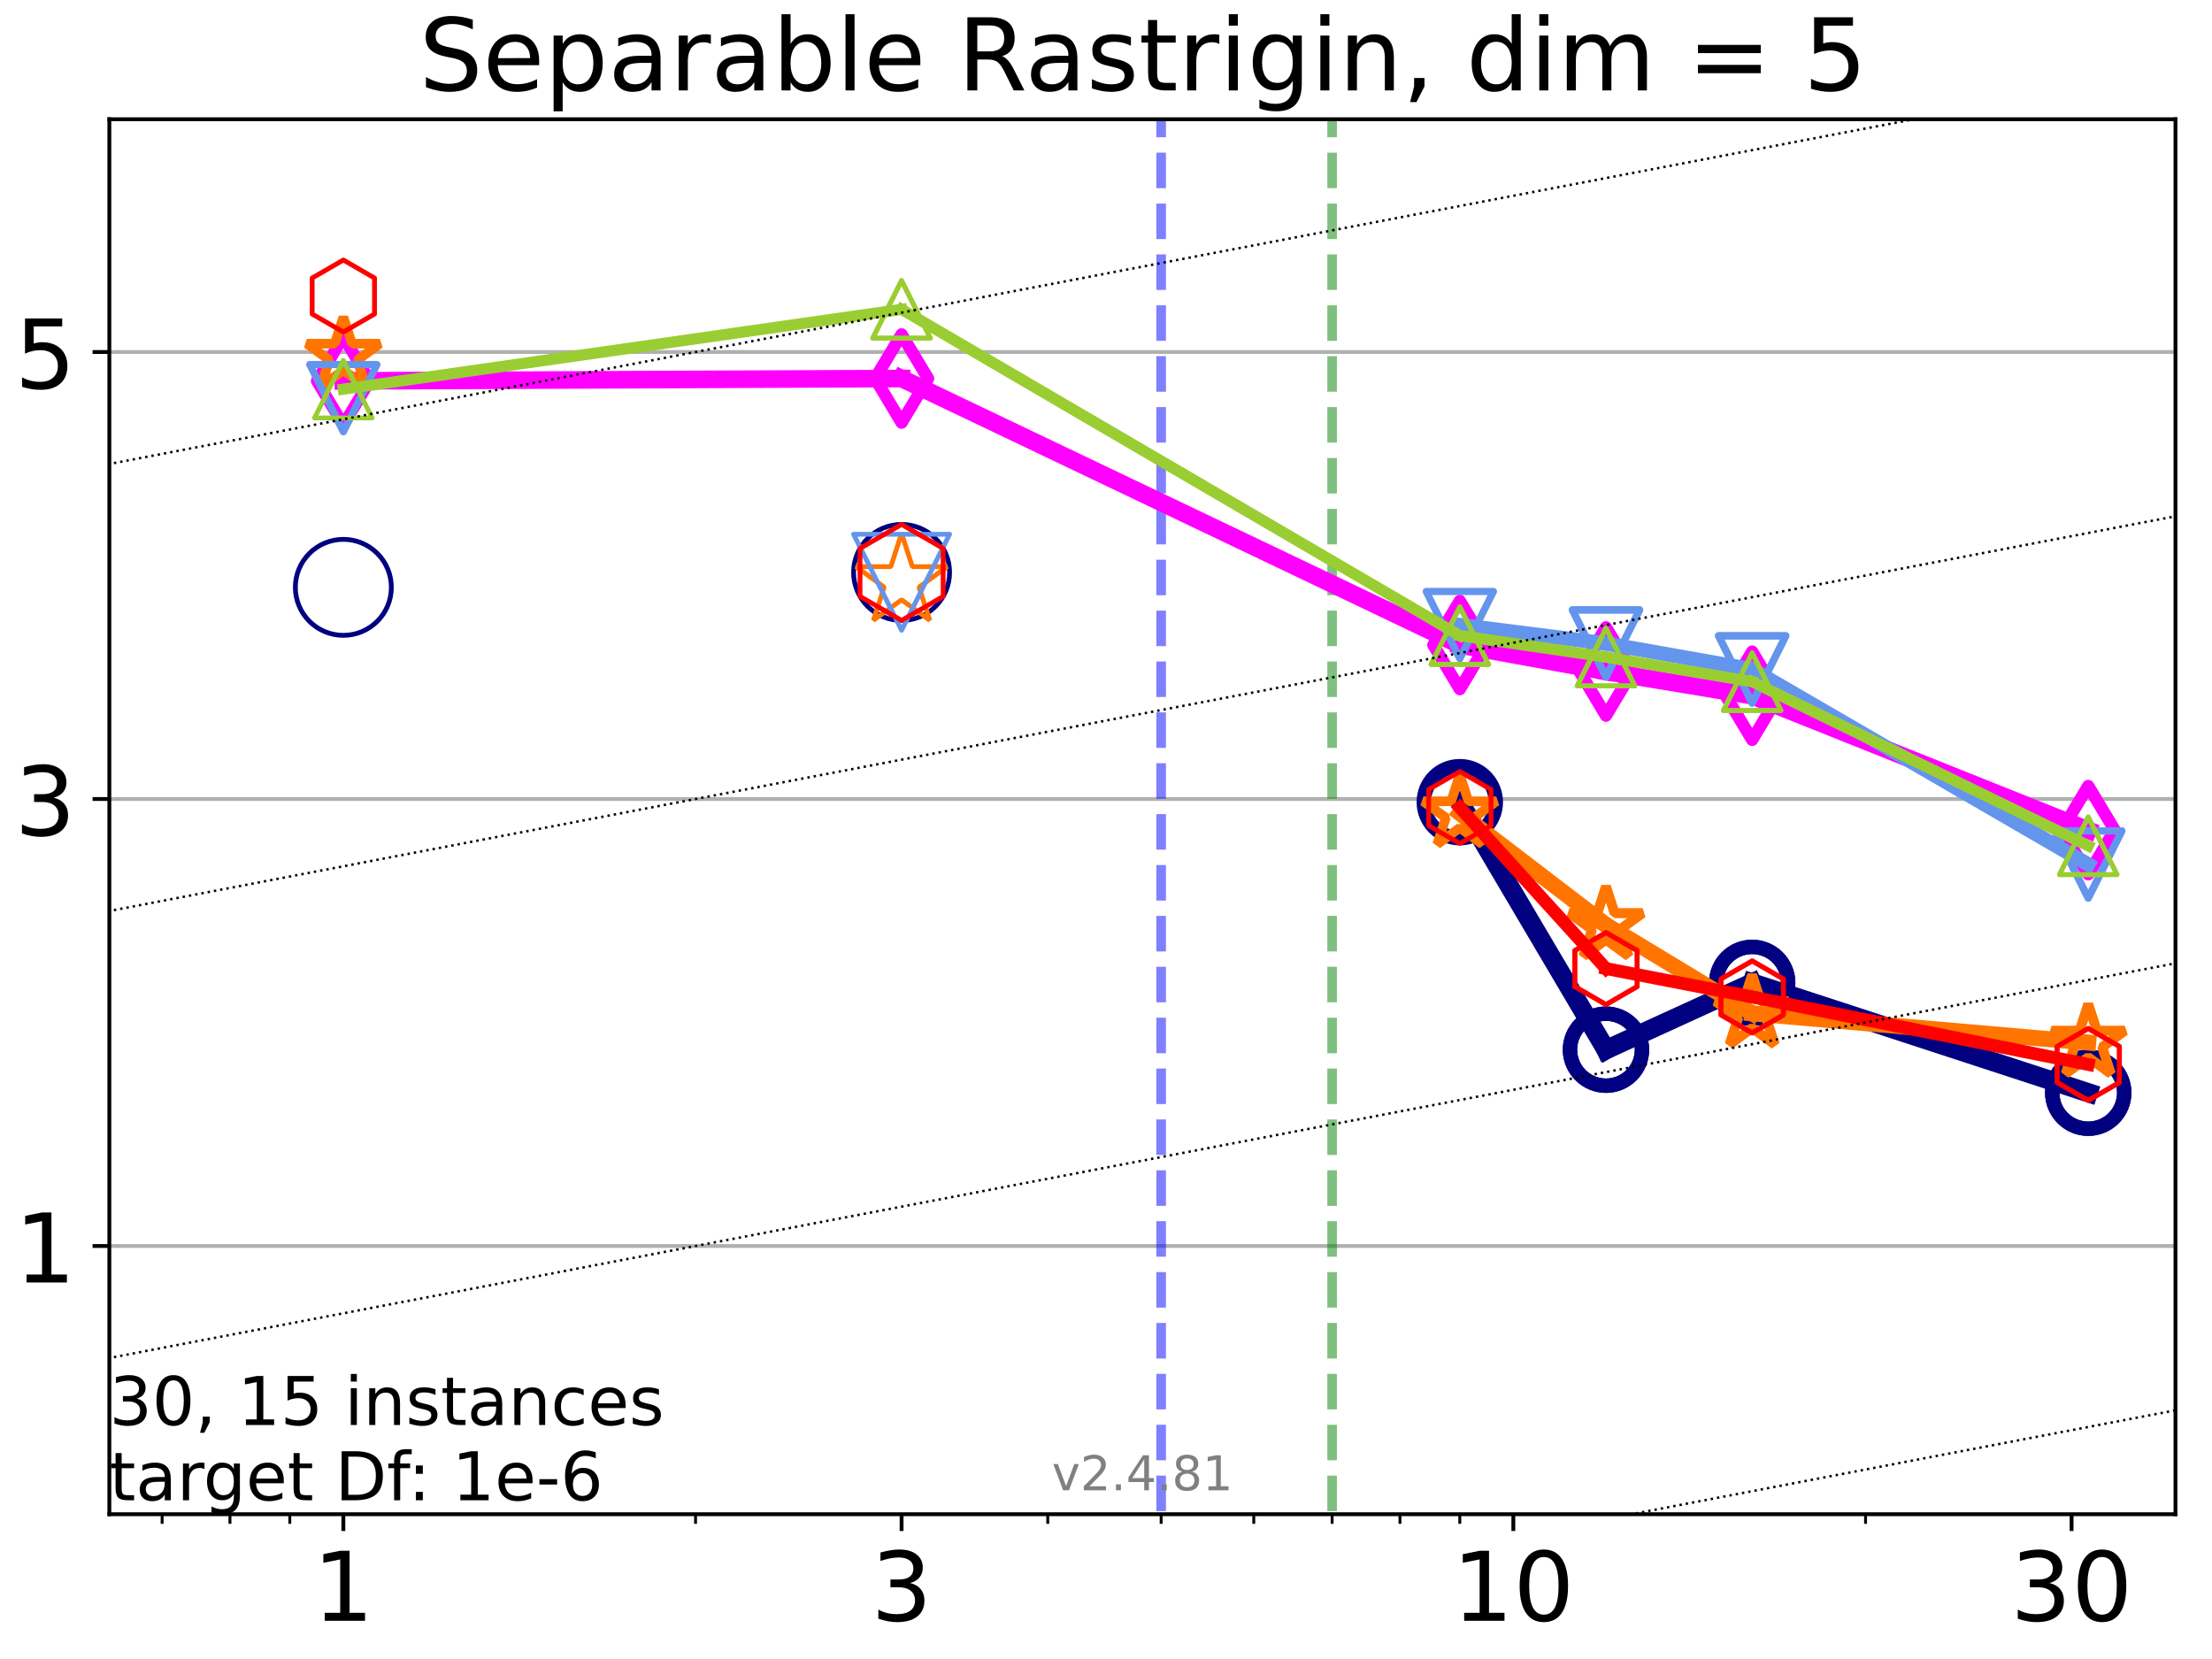 <?xml version="1.0" encoding="utf-8" standalone="no"?>
<!DOCTYPE svg PUBLIC "-//W3C//DTD SVG 1.1//EN"
  "http://www.w3.org/Graphics/SVG/1.1/DTD/svg11.dtd">
<!-- Created with matplotlib (https://matplotlib.org/) -->
<svg height="345.6pt" version="1.1" viewBox="0 0 460.8 345.6" width="460.8pt" xmlns="http://www.w3.org/2000/svg" xmlns:xlink="http://www.w3.org/1999/xlink">
 <defs>
  <style type="text/css">*{stroke-linecap:butt;stroke-linejoin:round;}</style>
 </defs>
 <g id="figure_1">
  <g id="patch_1">
   <path d="M 0 345.6 
L 460.8 345.6 
L 460.8 0 
L 0 0 
z
" style="fill:#ffffff;"/>
  </g>
  <g id="axes_1">
   <g id="patch_2">
    <path d="M 22.78 315.44 
L 453.192 315.44 
L 453.192 24.84 
L 22.78 24.84 
z
" style="fill:#ffffff;"/>
   </g>
   <g id="matplotlib.axis_1">
    <g id="xtick_1">
     <g id="line2d_1">
      <defs>
       <path d="M 0 0 
L 0 3.5 
" id="m6e6840d920" style="stroke:#000000;stroke-width:0.8;"/>
      </defs>
      <g>
       <use style="stroke:#000000;stroke-width:0.8;" x="71.526" xlink:href="#m6e6840d920" y="315.44"/>
      </g>
     </g>
     <g id="text_1">
      <!-- 1 -->
      <g transform="translate(65.164 337.637)scale(0.2 -0.2)">
       <defs>
        <path d="M 12.406 8.297 
L 28.516 8.297 
L 28.516 63.922 
L 10.984 60.406 
L 10.984 69.391 
L 28.422 72.906 
L 38.281 72.906 
L 38.281 8.297 
L 54.391 8.297 
L 54.391 0 
L 12.406 0 
z
" id="DejaVuSans-49"/>
       </defs>
       <use xlink:href="#DejaVuSans-49"/>
      </g>
     </g>
    </g>
    <g id="xtick_2">
     <g id="line2d_2">
      <g>
       <use style="stroke:#000000;stroke-width:0.8;" x="187.816" xlink:href="#m6e6840d920" y="315.44"/>
      </g>
     </g>
     <g id="text_2">
      <!-- 3 -->
      <g transform="translate(181.453 337.637)scale(0.2 -0.2)">
       <defs>
        <path d="M 40.578 39.312 
Q 47.656 37.797 51.625 33 
Q 55.609 28.219 55.609 21.188 
Q 55.609 10.406 48.188 4.484 
Q 40.766 -1.422 27.094 -1.422 
Q 22.516 -1.422 17.656 -0.516 
Q 12.797 0.391 7.625 2.203 
L 7.625 11.719 
Q 11.719 9.328 16.594 8.109 
Q 21.484 6.891 26.812 6.891 
Q 36.078 6.891 40.938 10.547 
Q 45.797 14.203 45.797 21.188 
Q 45.797 27.641 41.281 31.266 
Q 36.766 34.906 28.719 34.906 
L 20.219 34.906 
L 20.219 43.016 
L 29.109 43.016 
Q 36.375 43.016 40.234 45.922 
Q 44.094 48.828 44.094 54.297 
Q 44.094 59.906 40.109 62.906 
Q 36.141 65.922 28.719 65.922 
Q 24.656 65.922 20.016 65.031 
Q 15.375 64.156 9.812 62.312 
L 9.812 71.094 
Q 15.438 72.656 20.344 73.438 
Q 25.25 74.219 29.594 74.219 
Q 40.828 74.219 47.359 69.109 
Q 53.906 64.016 53.906 55.328 
Q 53.906 49.266 50.438 45.094 
Q 46.969 40.922 40.578 39.312 
z
" id="DejaVuSans-51"/>
       </defs>
       <use xlink:href="#DejaVuSans-51"/>
      </g>
     </g>
    </g>
    <g id="xtick_3">
     <g id="line2d_3">
      <g>
       <use style="stroke:#000000;stroke-width:0.8;" x="315.257" xlink:href="#m6e6840d920" y="315.44"/>
      </g>
     </g>
     <g id="text_3">
      <!-- 10 -->
      <g transform="translate(302.532 337.637)scale(0.2 -0.2)">
       <defs>
        <path d="M 31.781 66.406 
Q 24.172 66.406 20.328 58.906 
Q 16.5 51.422 16.5 36.375 
Q 16.5 21.391 20.328 13.891 
Q 24.172 6.391 31.781 6.391 
Q 39.453 6.391 43.281 13.891 
Q 47.125 21.391 47.125 36.375 
Q 47.125 51.422 43.281 58.906 
Q 39.453 66.406 31.781 66.406 
z
M 31.781 74.219 
Q 44.047 74.219 50.516 64.516 
Q 56.984 54.828 56.984 36.375 
Q 56.984 17.969 50.516 8.266 
Q 44.047 -1.422 31.781 -1.422 
Q 19.531 -1.422 13.062 8.266 
Q 6.594 17.969 6.594 36.375 
Q 6.594 54.828 13.062 64.516 
Q 19.531 74.219 31.781 74.219 
z
" id="DejaVuSans-48"/>
       </defs>
       <use xlink:href="#DejaVuSans-49"/>
       <use x="63.623" xlink:href="#DejaVuSans-48"/>
      </g>
     </g>
    </g>
    <g id="xtick_4">
     <g id="line2d_4">
      <g>
       <use style="stroke:#000000;stroke-width:0.8;" x="431.547" xlink:href="#m6e6840d920" y="315.44"/>
      </g>
     </g>
     <g id="text_4">
      <!-- 30 -->
      <g transform="translate(418.822 337.637)scale(0.2 -0.2)">
       <use xlink:href="#DejaVuSans-51"/>
       <use x="63.623" xlink:href="#DejaVuSans-48"/>
      </g>
     </g>
    </g>
    <g id="xtick_5">
     <g id="line2d_5">
      <defs>
       <path d="M 0 0 
L 0 2 
" id="m9373c0d913" style="stroke:#000000;stroke-width:0.6;"/>
      </defs>
      <g>
       <use style="stroke:#000000;stroke-width:0.6;" x="33.772" xlink:href="#m9373c0d913" y="315.44"/>
      </g>
     </g>
    </g>
    <g id="xtick_6">
     <g id="line2d_6">
      <g>
       <use style="stroke:#000000;stroke-width:0.6;" x="47.906" xlink:href="#m9373c0d913" y="315.44"/>
      </g>
     </g>
    </g>
    <g id="xtick_7">
     <g id="line2d_7">
      <g>
       <use style="stroke:#000000;stroke-width:0.6;" x="60.374" xlink:href="#m9373c0d913" y="315.44"/>
      </g>
     </g>
    </g>
    <g id="xtick_8">
     <g id="line2d_8">
      <g>
       <use style="stroke:#000000;stroke-width:0.6;" x="144.897" xlink:href="#m9373c0d913" y="315.44"/>
      </g>
     </g>
    </g>
    <g id="xtick_9">
     <g id="line2d_9">
      <g>
       <use style="stroke:#000000;stroke-width:0.6;" x="218.267" xlink:href="#m9373c0d913" y="315.44"/>
      </g>
     </g>
    </g>
    <g id="xtick_10">
     <g id="line2d_10">
      <g>
       <use style="stroke:#000000;stroke-width:0.6;" x="241.887" xlink:href="#m9373c0d913" y="315.44"/>
      </g>
     </g>
    </g>
    <g id="xtick_11">
     <g id="line2d_11">
      <g>
       <use style="stroke:#000000;stroke-width:0.6;" x="261.186" xlink:href="#m9373c0d913" y="315.44"/>
      </g>
     </g>
    </g>
    <g id="xtick_12">
     <g id="line2d_12">
      <g>
       <use style="stroke:#000000;stroke-width:0.6;" x="277.503" xlink:href="#m9373c0d913" y="315.44"/>
      </g>
     </g>
    </g>
    <g id="xtick_13">
     <g id="line2d_13">
      <g>
       <use style="stroke:#000000;stroke-width:0.6;" x="291.637" xlink:href="#m9373c0d913" y="315.44"/>
      </g>
     </g>
    </g>
    <g id="xtick_14">
     <g id="line2d_14">
      <g>
       <use style="stroke:#000000;stroke-width:0.6;" x="304.105" xlink:href="#m9373c0d913" y="315.44"/>
      </g>
     </g>
    </g>
    <g id="xtick_15">
     <g id="line2d_15">
      <g>
       <use style="stroke:#000000;stroke-width:0.6;" x="388.628" xlink:href="#m9373c0d913" y="315.44"/>
      </g>
     </g>
    </g>
   </g>
   <g id="matplotlib.axis_2">
    <g id="ytick_1">
     <g id="line2d_16">
      <path clip-path="url(#p0677ad7ead)" d="M 22.78 259.568 
L 453.192 259.568 
" style="fill:none;stroke:#b0b0b0;stroke-linecap:square;stroke-width:0.8;"/>
     </g>
     <g id="line2d_17">
      <defs>
       <path d="M 0 0 
L -3.5 0 
" id="m2080ad7af8" style="stroke:#000000;stroke-width:0.8;"/>
      </defs>
      <g>
       <use style="stroke:#000000;stroke-width:0.8;" x="22.78" xlink:href="#m2080ad7af8" y="259.568"/>
      </g>
     </g>
     <g id="text_5">
      <!-- 1 -->
      <g transform="translate(3.055 267.166)scale(0.2 -0.2)">
       <use xlink:href="#DejaVuSans-49"/>
      </g>
     </g>
    </g>
    <g id="ytick_2">
     <g id="line2d_18">
      <path clip-path="url(#p0677ad7ead)" d="M 22.78 166.448 
L 453.192 166.448 
" style="fill:none;stroke:#b0b0b0;stroke-linecap:square;stroke-width:0.8;"/>
     </g>
     <g id="line2d_19">
      <g>
       <use style="stroke:#000000;stroke-width:0.8;" x="22.78" xlink:href="#m2080ad7af8" y="166.448"/>
      </g>
     </g>
     <g id="text_6">
      <!-- 3 -->
      <g transform="translate(3.055 174.046)scale(0.2 -0.2)">
       <use xlink:href="#DejaVuSans-51"/>
      </g>
     </g>
    </g>
    <g id="ytick_3">
     <g id="line2d_20">
      <path clip-path="url(#p0677ad7ead)" d="M 22.78 73.327 
L 453.192 73.327 
" style="fill:none;stroke:#b0b0b0;stroke-linecap:square;stroke-width:0.8;"/>
     </g>
     <g id="line2d_21">
      <g>
       <use style="stroke:#000000;stroke-width:0.8;" x="22.78" xlink:href="#m2080ad7af8" y="73.327"/>
      </g>
     </g>
     <g id="text_7">
      <!-- 5 -->
      <g transform="translate(3.055 80.926)scale(0.2 -0.2)">
       <defs>
        <path d="M 10.797 72.906 
L 49.516 72.906 
L 49.516 64.594 
L 19.828 64.594 
L 19.828 46.734 
Q 21.969 47.469 24.109 47.828 
Q 26.266 48.188 28.422 48.188 
Q 40.625 48.188 47.75 41.5 
Q 54.891 34.812 54.891 23.391 
Q 54.891 11.625 47.562 5.094 
Q 40.234 -1.422 26.906 -1.422 
Q 22.312 -1.422 17.547 -0.641 
Q 12.797 0.141 7.719 1.703 
L 7.719 11.625 
Q 12.109 9.234 16.797 8.062 
Q 21.484 6.891 26.703 6.891 
Q 35.156 6.891 40.078 11.328 
Q 45.016 15.766 45.016 23.391 
Q 45.016 31 40.078 35.438 
Q 35.156 39.891 26.703 39.891 
Q 22.75 39.891 18.812 39.016 
Q 14.891 38.141 10.797 36.281 
z
" id="DejaVuSans-53"/>
       </defs>
       <use xlink:href="#DejaVuSans-53"/>
      </g>
     </g>
    </g>
   </g>
   <g id="LineCollection_1">
    <path clip-path="url(#p0677ad7ead)" d="M 241.887 346.6 
L 241.887 24.84 
" style="fill:none;stroke:#0000ff;stroke-dasharray:7.4,3.2;stroke-dashoffset:0;stroke-opacity:0.5;stroke-width:2;"/>
   </g>
   <g id="LineCollection_2">
    <path clip-path="url(#p0677ad7ead)" d="M 277.503 346.6 
L 277.503 24.84 
" style="fill:none;stroke:#008000;stroke-dasharray:7.4,3.2;stroke-dashoffset:0;stroke-opacity:0.5;stroke-width:2;"/>
   </g>
   <g id="line2d_22">
    <path clip-path="url(#p0677ad7ead)" d="M 304.105 167.107 
L 334.556 218.671 
" style="fill:none;stroke:#000080;stroke-linecap:square;stroke-width:4;"/>
    <defs>
     <path d="M 0 7.5 
C 1.989 7.5 3.897 6.71 5.303 5.303 
C 6.71 3.897 7.5 1.989 7.5 0 
C 7.5 -1.989 6.71 -3.897 5.303 -5.303 
C 3.897 -6.71 1.989 -7.5 0 -7.5 
C -1.989 -7.5 -3.897 -6.71 -5.303 -5.303 
C -6.71 -3.897 -7.5 -1.989 -7.5 0 
C -7.5 1.989 -6.71 3.897 -5.303 5.303 
C -3.897 6.71 -1.989 7.5 0 7.5 
z
" id="m6b9774e571" style="stroke:#000080;stroke-width:3;"/>
    </defs>
    <g clip-path="url(#p0677ad7ead)">
     <use style="fill-opacity:0;stroke:#000080;stroke-width:3;" x="304.105" xlink:href="#m6b9774e571" y="167.107"/>
     <use style="fill-opacity:0;stroke:#000080;stroke-width:3;" x="334.556" xlink:href="#m6b9774e571" y="218.671"/>
    </g>
   </g>
   <g id="line2d_23">
    <path clip-path="url(#p0677ad7ead)" d="M 334.556 218.671 
L 365.008 204.755 
" style="fill:none;stroke:#000080;stroke-linecap:square;stroke-width:4;"/>
    <g clip-path="url(#p0677ad7ead)">
     <use style="fill-opacity:0;stroke:#000080;stroke-width:3;" x="334.556" xlink:href="#m6b9774e571" y="218.671"/>
     <use style="fill-opacity:0;stroke:#000080;stroke-width:3;" x="365.008" xlink:href="#m6b9774e571" y="204.755"/>
    </g>
   </g>
   <g id="line2d_24">
    <path clip-path="url(#p0677ad7ead)" d="M 365.008 204.755 
L 435.017 227.637 
" style="fill:none;stroke:#000080;stroke-linecap:square;stroke-width:4;"/>
    <g clip-path="url(#p0677ad7ead)">
     <use style="fill-opacity:0;stroke:#000080;stroke-width:3;" x="365.008" xlink:href="#m6b9774e571" y="204.755"/>
     <use style="fill-opacity:0;stroke:#000080;stroke-width:3;" x="435.017" xlink:href="#m6b9774e571" y="227.637"/>
    </g>
   </g>
   <g id="line2d_25">
    <path clip-path="url(#p0677ad7ead)" d="M 435.017 227.637 
" style="fill:none;stroke:#000080;stroke-linecap:square;stroke-width:4;"/>
    <g clip-path="url(#p0677ad7ead)">
     <use style="fill-opacity:0;stroke:#000080;stroke-width:3;" x="435.017" xlink:href="#m6b9774e571" y="227.637"/>
    </g>
   </g>
   <g id="line2d_26">
    <defs>
     <path d="M 0 10 
C 2.652 10 5.196 8.946 7.071 7.071 
C 8.946 5.196 10 2.652 10 0 
C 10 -2.652 8.946 -5.196 7.071 -7.071 
C 5.196 -8.946 2.652 -10 0 -10 
C -2.652 -10 -5.196 -8.946 -7.071 -7.071 
C -8.946 -5.196 -10 -2.652 -10 0 
C -10 2.652 -8.946 5.196 -7.071 7.071 
C -5.196 8.946 -2.652 10 0 10 
z
" id="mfa612b83c0" style="stroke:#000080;"/>
    </defs>
    <g clip-path="url(#p0677ad7ead)">
     <use style="fill-opacity:0;stroke:#000080;" x="71.526" xlink:href="#mfa612b83c0" y="122.355"/>
     <use style="fill-opacity:0;stroke:#000080;" x="187.816" xlink:href="#mfa612b83c0" y="119.247"/>
    </g>
   </g>
   <g id="line2d_27"/>
   <g id="line2d_28">
    <path clip-path="url(#p0677ad7ead)" d="M 71.526 79.342 
L 187.816 78.852 
" style="fill:none;stroke:#ff00ff;stroke-linecap:square;stroke-width:3.667;"/>
    <defs>
     <path d="M -0 9.192 
L 5.515 0 
L 0 -9.192 
L -5.515 -0 
z
" id="md6bea58c06" style="stroke:#ff00ff;stroke-linejoin:miter;stroke-width:2.5;"/>
    </defs>
    <g clip-path="url(#p0677ad7ead)">
     <use style="fill-opacity:0;stroke:#ff00ff;stroke-linejoin:miter;stroke-width:2.5;" x="71.526" xlink:href="#md6bea58c06" y="79.342"/>
     <use style="fill-opacity:0;stroke:#ff00ff;stroke-linejoin:miter;stroke-width:2.5;" x="187.816" xlink:href="#md6bea58c06" y="78.852"/>
    </g>
   </g>
   <g id="line2d_29">
    <path clip-path="url(#p0677ad7ead)" d="M 187.816 78.852 
L 304.105 134.362 
" style="fill:none;stroke:#ff00ff;stroke-linecap:square;stroke-width:3.667;"/>
    <g clip-path="url(#p0677ad7ead)">
     <use style="fill-opacity:0;stroke:#ff00ff;stroke-linejoin:miter;stroke-width:2.5;" x="187.816" xlink:href="#md6bea58c06" y="78.852"/>
     <use style="fill-opacity:0;stroke:#ff00ff;stroke-linejoin:miter;stroke-width:2.5;" x="304.105" xlink:href="#md6bea58c06" y="134.362"/>
    </g>
   </g>
   <g id="line2d_30">
    <path clip-path="url(#p0677ad7ead)" d="M 304.105 134.362 
L 334.556 139.884 
" style="fill:none;stroke:#ff00ff;stroke-linecap:square;stroke-width:3.667;"/>
    <g clip-path="url(#p0677ad7ead)">
     <use style="fill-opacity:0;stroke:#ff00ff;stroke-linejoin:miter;stroke-width:2.5;" x="304.105" xlink:href="#md6bea58c06" y="134.362"/>
     <use style="fill-opacity:0;stroke:#ff00ff;stroke-linejoin:miter;stroke-width:2.5;" x="334.556" xlink:href="#md6bea58c06" y="139.884"/>
    </g>
   </g>
   <g id="line2d_31">
    <path clip-path="url(#p0677ad7ead)" d="M 334.556 139.884 
L 365.008 144.931 
" style="fill:none;stroke:#ff00ff;stroke-linecap:square;stroke-width:3.667;"/>
    <g clip-path="url(#p0677ad7ead)">
     <use style="fill-opacity:0;stroke:#ff00ff;stroke-linejoin:miter;stroke-width:2.5;" x="334.556" xlink:href="#md6bea58c06" y="139.884"/>
     <use style="fill-opacity:0;stroke:#ff00ff;stroke-linejoin:miter;stroke-width:2.5;" x="365.008" xlink:href="#md6bea58c06" y="144.931"/>
    </g>
   </g>
   <g id="line2d_32">
    <path clip-path="url(#p0677ad7ead)" d="M 365.008 144.931 
L 435.017 172.936 
" style="fill:none;stroke:#ff00ff;stroke-linecap:square;stroke-width:3.667;"/>
    <g clip-path="url(#p0677ad7ead)">
     <use style="fill-opacity:0;stroke:#ff00ff;stroke-linejoin:miter;stroke-width:2.5;" x="365.008" xlink:href="#md6bea58c06" y="144.931"/>
     <use style="fill-opacity:0;stroke:#ff00ff;stroke-linejoin:miter;stroke-width:2.5;" x="435.017" xlink:href="#md6bea58c06" y="172.936"/>
    </g>
   </g>
   <g id="line2d_33">
    <path clip-path="url(#p0677ad7ead)" d="M 435.017 172.936 
" style="fill:none;stroke:#ff00ff;stroke-linecap:square;stroke-width:3.667;"/>
    <g clip-path="url(#p0677ad7ead)">
     <use style="fill-opacity:0;stroke:#ff00ff;stroke-linejoin:miter;stroke-width:2.5;" x="435.017" xlink:href="#md6bea58c06" y="172.936"/>
    </g>
   </g>
   <g id="line2d_34"/>
   <g id="line2d_35">
    <path clip-path="url(#p0677ad7ead)" d="M 71.526 74.067 
" style="fill:none;stroke:#ff7500;stroke-linecap:square;stroke-width:3.333;"/>
    <defs>
     <path d="M 0 -8 
L -1.796 -2.472 
L -7.608 -2.472 
L -2.906 0.944 
L -4.702 6.472 
L -0 3.056 
L 4.702 6.472 
L 2.906 0.944 
L 7.608 -2.472 
L 1.796 -2.472 
z
" id="m135a9e2b66" style="stroke:#ff7500;stroke-linejoin:bevel;stroke-width:2;"/>
    </defs>
    <g clip-path="url(#p0677ad7ead)">
     <use style="fill-opacity:0;stroke:#ff7500;stroke-linejoin:bevel;stroke-width:2;" x="71.526" xlink:href="#m135a9e2b66" y="74.067"/>
    </g>
   </g>
   <g id="line2d_36">
    <path clip-path="url(#p0677ad7ead)" d="M 304.105 169.399 
L 334.556 192.694 
" style="fill:none;stroke:#ff7500;stroke-linecap:square;stroke-width:3.333;"/>
    <g clip-path="url(#p0677ad7ead)">
     <use style="fill-opacity:0;stroke:#ff7500;stroke-linejoin:bevel;stroke-width:2;" x="304.105" xlink:href="#m135a9e2b66" y="169.399"/>
     <use style="fill-opacity:0;stroke:#ff7500;stroke-linejoin:bevel;stroke-width:2;" x="334.556" xlink:href="#m135a9e2b66" y="192.694"/>
    </g>
   </g>
   <g id="line2d_37">
    <path clip-path="url(#p0677ad7ead)" d="M 334.556 192.694 
L 365.008 211.095 
" style="fill:none;stroke:#ff7500;stroke-linecap:square;stroke-width:3.333;"/>
    <g clip-path="url(#p0677ad7ead)">
     <use style="fill-opacity:0;stroke:#ff7500;stroke-linejoin:bevel;stroke-width:2;" x="334.556" xlink:href="#m135a9e2b66" y="192.694"/>
     <use style="fill-opacity:0;stroke:#ff7500;stroke-linejoin:bevel;stroke-width:2;" x="365.008" xlink:href="#m135a9e2b66" y="211.095"/>
    </g>
   </g>
   <g id="line2d_38">
    <path clip-path="url(#p0677ad7ead)" d="M 365.008 211.095 
L 435.017 217.192 
" style="fill:none;stroke:#ff7500;stroke-linecap:square;stroke-width:3.333;"/>
    <g clip-path="url(#p0677ad7ead)">
     <use style="fill-opacity:0;stroke:#ff7500;stroke-linejoin:bevel;stroke-width:2;" x="365.008" xlink:href="#m135a9e2b66" y="211.095"/>
     <use style="fill-opacity:0;stroke:#ff7500;stroke-linejoin:bevel;stroke-width:2;" x="435.017" xlink:href="#m135a9e2b66" y="217.192"/>
    </g>
   </g>
   <g id="line2d_39">
    <path clip-path="url(#p0677ad7ead)" d="M 435.017 217.192 
" style="fill:none;stroke:#ff7500;stroke-linecap:square;stroke-width:3.333;"/>
    <g clip-path="url(#p0677ad7ead)">
     <use style="fill-opacity:0;stroke:#ff7500;stroke-linejoin:bevel;stroke-width:2;" x="435.017" xlink:href="#m135a9e2b66" y="217.192"/>
    </g>
   </g>
   <g id="line2d_40">
    <defs>
     <path d="M 0 -10 
L -2.245 -3.09 
L -9.511 -3.09 
L -3.633 1.18 
L -5.878 8.09 
L -0 3.82 
L 5.878 8.09 
L 3.633 1.18 
L 9.511 -3.09 
L 2.245 -3.09 
z
" id="md8ec69e92a" style="stroke:#ff7500;stroke-linejoin:bevel;"/>
    </defs>
    <g clip-path="url(#p0677ad7ead)">
     <use style="fill-opacity:0;stroke:#ff7500;stroke-linejoin:bevel;" x="187.816" xlink:href="#md8ec69e92a" y="121.132"/>
    </g>
   </g>
   <g id="line2d_41"/>
   <g id="line2d_42">
    <path clip-path="url(#p0677ad7ead)" d="M 71.526 82.945 
" style="fill:none;stroke:#6495ed;stroke-linecap:square;stroke-width:3;"/>
    <defs>
     <path d="M -0 7 
L 7 -7 
L -7 -7 
z
" id="mbe99d94481" style="stroke:#6495ed;stroke-linejoin:miter;stroke-width:1.5;"/>
    </defs>
    <g clip-path="url(#p0677ad7ead)">
     <use style="fill-opacity:0;stroke:#6495ed;stroke-linejoin:miter;stroke-width:1.5;" x="71.526" xlink:href="#mbe99d94481" y="82.945"/>
    </g>
   </g>
   <g id="line2d_43">
    <path clip-path="url(#p0677ad7ead)" d="M 304.105 130.214 
L 334.556 134.058 
" style="fill:none;stroke:#6495ed;stroke-linecap:square;stroke-width:3;"/>
    <g clip-path="url(#p0677ad7ead)">
     <use style="fill-opacity:0;stroke:#6495ed;stroke-linejoin:miter;stroke-width:1.5;" x="304.105" xlink:href="#mbe99d94481" y="130.214"/>
     <use style="fill-opacity:0;stroke:#6495ed;stroke-linejoin:miter;stroke-width:1.5;" x="334.556" xlink:href="#mbe99d94481" y="134.058"/>
    </g>
   </g>
   <g id="line2d_44">
    <path clip-path="url(#p0677ad7ead)" d="M 334.556 134.058 
L 365.008 139.458 
" style="fill:none;stroke:#6495ed;stroke-linecap:square;stroke-width:3;"/>
    <g clip-path="url(#p0677ad7ead)">
     <use style="fill-opacity:0;stroke:#6495ed;stroke-linejoin:miter;stroke-width:1.5;" x="334.556" xlink:href="#mbe99d94481" y="134.058"/>
     <use style="fill-opacity:0;stroke:#6495ed;stroke-linejoin:miter;stroke-width:1.5;" x="365.008" xlink:href="#mbe99d94481" y="139.458"/>
    </g>
   </g>
   <g id="line2d_45">
    <path clip-path="url(#p0677ad7ead)" d="M 365.008 139.458 
L 435.017 180.089 
" style="fill:none;stroke:#6495ed;stroke-linecap:square;stroke-width:3;"/>
    <g clip-path="url(#p0677ad7ead)">
     <use style="fill-opacity:0;stroke:#6495ed;stroke-linejoin:miter;stroke-width:1.5;" x="365.008" xlink:href="#mbe99d94481" y="139.458"/>
     <use style="fill-opacity:0;stroke:#6495ed;stroke-linejoin:miter;stroke-width:1.5;" x="435.017" xlink:href="#mbe99d94481" y="180.089"/>
    </g>
   </g>
   <g id="line2d_46">
    <path clip-path="url(#p0677ad7ead)" d="M 435.017 180.089 
" style="fill:none;stroke:#6495ed;stroke-linecap:square;stroke-width:3;"/>
    <g clip-path="url(#p0677ad7ead)">
     <use style="fill-opacity:0;stroke:#6495ed;stroke-linejoin:miter;stroke-width:1.5;" x="435.017" xlink:href="#mbe99d94481" y="180.089"/>
    </g>
   </g>
   <g id="line2d_47">
    <defs>
     <path d="M -0 10 
L 10 -10 
L -10 -10 
z
" id="me0ad028830" style="stroke:#6495ed;stroke-linejoin:miter;"/>
    </defs>
    <g clip-path="url(#p0677ad7ead)">
     <use style="fill-opacity:0;stroke:#6495ed;stroke-linejoin:miter;" x="187.816" xlink:href="#me0ad028830" y="121.295"/>
    </g>
   </g>
   <g id="line2d_48"/>
   <g id="line2d_49">
    <path clip-path="url(#p0677ad7ead)" d="M 71.526 61.666 
" style="fill:none;stroke:#ff0000;stroke-linecap:square;stroke-width:2.667;"/>
    <defs>
     <path d="M 0 -7.5 
L -6.495 -3.75 
L -6.495 3.75 
L -0 7.5 
L 6.495 3.75 
L 6.495 -3.75 
z
" id="m1669c97a9f" style="stroke:#ff0000;stroke-linejoin:miter;"/>
    </defs>
    <g clip-path="url(#p0677ad7ead)">
     <use style="fill-opacity:0;stroke:#ff0000;stroke-linejoin:miter;" x="71.526" xlink:href="#m1669c97a9f" y="61.666"/>
    </g>
   </g>
   <g id="line2d_50">
    <path clip-path="url(#p0677ad7ead)" d="M 304.105 168.221 
L 334.556 201.77 
" style="fill:none;stroke:#ff0000;stroke-linecap:square;stroke-width:2.667;"/>
    <g clip-path="url(#p0677ad7ead)">
     <use style="fill-opacity:0;stroke:#ff0000;stroke-linejoin:miter;" x="304.105" xlink:href="#m1669c97a9f" y="168.221"/>
     <use style="fill-opacity:0;stroke:#ff0000;stroke-linejoin:miter;" x="334.556" xlink:href="#m1669c97a9f" y="201.77"/>
    </g>
   </g>
   <g id="line2d_51">
    <path clip-path="url(#p0677ad7ead)" d="M 334.556 201.77 
L 365.008 207.678 
" style="fill:none;stroke:#ff0000;stroke-linecap:square;stroke-width:2.667;"/>
    <g clip-path="url(#p0677ad7ead)">
     <use style="fill-opacity:0;stroke:#ff0000;stroke-linejoin:miter;" x="334.556" xlink:href="#m1669c97a9f" y="201.77"/>
     <use style="fill-opacity:0;stroke:#ff0000;stroke-linejoin:miter;" x="365.008" xlink:href="#m1669c97a9f" y="207.678"/>
    </g>
   </g>
   <g id="line2d_52">
    <path clip-path="url(#p0677ad7ead)" d="M 365.008 207.678 
L 435.017 221.748 
" style="fill:none;stroke:#ff0000;stroke-linecap:square;stroke-width:2.667;"/>
    <g clip-path="url(#p0677ad7ead)">
     <use style="fill-opacity:0;stroke:#ff0000;stroke-linejoin:miter;" x="365.008" xlink:href="#m1669c97a9f" y="207.678"/>
     <use style="fill-opacity:0;stroke:#ff0000;stroke-linejoin:miter;" x="435.017" xlink:href="#m1669c97a9f" y="221.748"/>
    </g>
   </g>
   <g id="line2d_53">
    <path clip-path="url(#p0677ad7ead)" d="M 435.017 221.748 
" style="fill:none;stroke:#ff0000;stroke-linecap:square;stroke-width:2.667;"/>
    <g clip-path="url(#p0677ad7ead)">
     <use style="fill-opacity:0;stroke:#ff0000;stroke-linejoin:miter;" x="435.017" xlink:href="#m1669c97a9f" y="221.748"/>
    </g>
   </g>
   <g id="line2d_54">
    <defs>
     <path d="M 0 -10 
L -8.66 -5 
L -8.66 5 
L -0 10 
L 8.66 5 
L 8.66 -5 
z
" id="me5a969165f" style="stroke:#ff0000;stroke-linejoin:miter;"/>
    </defs>
    <g clip-path="url(#p0677ad7ead)">
     <use style="fill-opacity:0;stroke:#ff0000;stroke-linejoin:miter;" x="187.816" xlink:href="#me5a969165f" y="119.247"/>
    </g>
   </g>
   <g id="line2d_55"/>
   <g id="line2d_56">
    <path clip-path="url(#p0677ad7ead)" d="M 71.526 81.063 
L 187.816 64.445 
" style="fill:none;stroke:#9acd32;stroke-linecap:square;stroke-width:2.333;"/>
    <defs>
     <path d="M 0 -6 
L -6 6 
L 6 6 
z
" id="m8e6ce9acfd" style="stroke:#9acd32;stroke-linejoin:miter;"/>
    </defs>
    <g clip-path="url(#p0677ad7ead)">
     <use style="fill-opacity:0;stroke:#9acd32;stroke-linejoin:miter;" x="71.526" xlink:href="#m8e6ce9acfd" y="81.063"/>
     <use style="fill-opacity:0;stroke:#9acd32;stroke-linejoin:miter;" x="187.816" xlink:href="#m8e6ce9acfd" y="64.445"/>
    </g>
   </g>
   <g id="line2d_57">
    <path clip-path="url(#p0677ad7ead)" d="M 187.816 64.445 
L 304.105 132.413 
" style="fill:none;stroke:#9acd32;stroke-linecap:square;stroke-width:2.333;"/>
    <g clip-path="url(#p0677ad7ead)">
     <use style="fill-opacity:0;stroke:#9acd32;stroke-linejoin:miter;" x="187.816" xlink:href="#m8e6ce9acfd" y="64.445"/>
     <use style="fill-opacity:0;stroke:#9acd32;stroke-linejoin:miter;" x="304.105" xlink:href="#m8e6ce9acfd" y="132.413"/>
    </g>
   </g>
   <g id="line2d_58">
    <path clip-path="url(#p0677ad7ead)" d="M 304.105 132.413 
L 334.556 136.878 
" style="fill:none;stroke:#9acd32;stroke-linecap:square;stroke-width:2.333;"/>
    <g clip-path="url(#p0677ad7ead)">
     <use style="fill-opacity:0;stroke:#9acd32;stroke-linejoin:miter;" x="304.105" xlink:href="#m8e6ce9acfd" y="132.413"/>
     <use style="fill-opacity:0;stroke:#9acd32;stroke-linejoin:miter;" x="334.556" xlink:href="#m8e6ce9acfd" y="136.878"/>
    </g>
   </g>
   <g id="line2d_59">
    <path clip-path="url(#p0677ad7ead)" d="M 334.556 136.878 
L 365.008 142.01 
" style="fill:none;stroke:#9acd32;stroke-linecap:square;stroke-width:2.333;"/>
    <g clip-path="url(#p0677ad7ead)">
     <use style="fill-opacity:0;stroke:#9acd32;stroke-linejoin:miter;" x="334.556" xlink:href="#m8e6ce9acfd" y="136.878"/>
     <use style="fill-opacity:0;stroke:#9acd32;stroke-linejoin:miter;" x="365.008" xlink:href="#m8e6ce9acfd" y="142.01"/>
    </g>
   </g>
   <g id="line2d_60">
    <path clip-path="url(#p0677ad7ead)" d="M 365.008 142.01 
L 435.017 176.198 
" style="fill:none;stroke:#9acd32;stroke-linecap:square;stroke-width:2.333;"/>
    <g clip-path="url(#p0677ad7ead)">
     <use style="fill-opacity:0;stroke:#9acd32;stroke-linejoin:miter;" x="365.008" xlink:href="#m8e6ce9acfd" y="142.01"/>
     <use style="fill-opacity:0;stroke:#9acd32;stroke-linejoin:miter;" x="435.017" xlink:href="#m8e6ce9acfd" y="176.198"/>
    </g>
   </g>
   <g id="line2d_61">
    <path clip-path="url(#p0677ad7ead)" d="M 435.017 176.198 
" style="fill:none;stroke:#9acd32;stroke-linecap:square;stroke-width:2.333;"/>
    <g clip-path="url(#p0677ad7ead)">
     <use style="fill-opacity:0;stroke:#9acd32;stroke-linejoin:miter;" x="435.017" xlink:href="#m8e6ce9acfd" y="176.198"/>
    </g>
   </g>
   <g id="line2d_62"/>
   <g id="line2d_63">
    <path clip-path="url(#p0677ad7ead)" d="M 176.766 346.6 
L 461.8 292.15 
" style="fill:none;stroke:#000000;stroke-dasharray:0.5,0.825;stroke-dashoffset:0;stroke-width:0.5;"/>
   </g>
   <g id="line2d_64">
    <path clip-path="url(#p0677ad7ead)" d="M -1 287.439 
L 461.8 199.03 
" style="fill:none;stroke:#000000;stroke-dasharray:0.5,0.825;stroke-dashoffset:0;stroke-width:0.5;"/>
   </g>
   <g id="line2d_65">
    <path clip-path="url(#p0677ad7ead)" d="M -1 194.318 
L 461.8 105.909 
" style="fill:none;stroke:#000000;stroke-dasharray:0.5,0.825;stroke-dashoffset:0;stroke-width:0.5;"/>
   </g>
   <g id="line2d_66">
    <path clip-path="url(#p0677ad7ead)" d="M -1 101.198 
L 461.8 12.789 
" style="fill:none;stroke:#000000;stroke-dasharray:0.5,0.825;stroke-dashoffset:0;stroke-width:0.5;"/>
   </g>
   <g id="line2d_67">
    <path clip-path="url(#p0677ad7ead)" d="M -1 8.078 
L 46.52 -1 
" style="fill:none;stroke:#000000;stroke-dasharray:0.5,0.825;stroke-dashoffset:0;stroke-width:0.5;"/>
   </g>
   <g id="patch_3">
    <path d="M 22.78 315.44 
L 22.78 24.84 
" style="fill:none;stroke:#000000;stroke-linecap:square;stroke-linejoin:miter;stroke-width:0.8;"/>
   </g>
   <g id="patch_4">
    <path d="M 453.192 315.44 
L 453.192 24.84 
" style="fill:none;stroke:#000000;stroke-linecap:square;stroke-linejoin:miter;stroke-width:0.8;"/>
   </g>
   <g id="patch_5">
    <path d="M 22.78 315.44 
L 453.192 315.44 
" style="fill:none;stroke:#000000;stroke-linecap:square;stroke-linejoin:miter;stroke-width:0.8;"/>
   </g>
   <g id="patch_6">
    <path d="M 22.78 24.84 
L 453.192 24.84 
" style="fill:none;stroke:#000000;stroke-linecap:square;stroke-linejoin:miter;stroke-width:0.8;"/>
   </g>
   <g id="text_8">
    <!-- 30, 15 instances -->
    <g transform="translate(22.78 296.851)scale(0.14 -0.14)">
     <defs>
      <path d="M 11.719 12.406 
L 22.016 12.406 
L 22.016 4 
L 14.016 -11.625 
L 7.719 -11.625 
L 11.719 4 
z
" id="DejaVuSans-44"/>
      <path id="DejaVuSans-32"/>
      <path d="M 9.422 54.688 
L 18.406 54.688 
L 18.406 0 
L 9.422 0 
z
M 9.422 75.984 
L 18.406 75.984 
L 18.406 64.594 
L 9.422 64.594 
z
" id="DejaVuSans-105"/>
      <path d="M 54.891 33.016 
L 54.891 0 
L 45.906 0 
L 45.906 32.719 
Q 45.906 40.484 42.875 44.328 
Q 39.844 48.188 33.797 48.188 
Q 26.516 48.188 22.312 43.547 
Q 18.109 38.922 18.109 30.906 
L 18.109 0 
L 9.078 0 
L 9.078 54.688 
L 18.109 54.688 
L 18.109 46.188 
Q 21.344 51.125 25.703 53.562 
Q 30.078 56 35.797 56 
Q 45.219 56 50.047 50.172 
Q 54.891 44.344 54.891 33.016 
z
" id="DejaVuSans-110"/>
      <path d="M 44.281 53.078 
L 44.281 44.578 
Q 40.484 46.531 36.375 47.5 
Q 32.281 48.484 27.875 48.484 
Q 21.188 48.484 17.844 46.438 
Q 14.5 44.391 14.5 40.281 
Q 14.5 37.156 16.891 35.375 
Q 19.281 33.594 26.516 31.984 
L 29.594 31.297 
Q 39.156 29.25 43.188 25.516 
Q 47.219 21.781 47.219 15.094 
Q 47.219 7.469 41.188 3.016 
Q 35.156 -1.422 24.609 -1.422 
Q 20.219 -1.422 15.453 -0.562 
Q 10.688 0.297 5.422 2 
L 5.422 11.281 
Q 10.406 8.688 15.234 7.391 
Q 20.062 6.109 24.812 6.109 
Q 31.156 6.109 34.562 8.281 
Q 37.984 10.453 37.984 14.406 
Q 37.984 18.062 35.516 20.016 
Q 33.062 21.969 24.703 23.781 
L 21.578 24.516 
Q 13.234 26.266 9.516 29.906 
Q 5.812 33.547 5.812 39.891 
Q 5.812 47.609 11.281 51.797 
Q 16.75 56 26.812 56 
Q 31.781 56 36.172 55.266 
Q 40.578 54.547 44.281 53.078 
z
" id="DejaVuSans-115"/>
      <path d="M 18.312 70.219 
L 18.312 54.688 
L 36.812 54.688 
L 36.812 47.703 
L 18.312 47.703 
L 18.312 18.016 
Q 18.312 11.328 20.141 9.422 
Q 21.969 7.516 27.594 7.516 
L 36.812 7.516 
L 36.812 0 
L 27.594 0 
Q 17.188 0 13.234 3.875 
Q 9.281 7.766 9.281 18.016 
L 9.281 47.703 
L 2.688 47.703 
L 2.688 54.688 
L 9.281 54.688 
L 9.281 70.219 
z
" id="DejaVuSans-116"/>
      <path d="M 34.281 27.484 
Q 23.391 27.484 19.188 25 
Q 14.984 22.516 14.984 16.5 
Q 14.984 11.719 18.141 8.906 
Q 21.297 6.109 26.703 6.109 
Q 34.188 6.109 38.703 11.406 
Q 43.219 16.703 43.219 25.484 
L 43.219 27.484 
z
M 52.203 31.203 
L 52.203 0 
L 43.219 0 
L 43.219 8.297 
Q 40.141 3.328 35.547 0.953 
Q 30.953 -1.422 24.312 -1.422 
Q 15.922 -1.422 10.953 3.297 
Q 6 8.016 6 15.922 
Q 6 25.141 12.172 29.828 
Q 18.359 34.516 30.609 34.516 
L 43.219 34.516 
L 43.219 35.406 
Q 43.219 41.609 39.141 45 
Q 35.062 48.391 27.688 48.391 
Q 23 48.391 18.547 47.266 
Q 14.109 46.141 10.016 43.891 
L 10.016 52.203 
Q 14.938 54.109 19.578 55.047 
Q 24.219 56 28.609 56 
Q 40.484 56 46.344 49.844 
Q 52.203 43.703 52.203 31.203 
z
" id="DejaVuSans-97"/>
      <path d="M 48.781 52.594 
L 48.781 44.188 
Q 44.969 46.297 41.141 47.344 
Q 37.312 48.391 33.406 48.391 
Q 24.656 48.391 19.812 42.844 
Q 14.984 37.312 14.984 27.297 
Q 14.984 17.281 19.812 11.734 
Q 24.656 6.203 33.406 6.203 
Q 37.312 6.203 41.141 7.25 
Q 44.969 8.297 48.781 10.406 
L 48.781 2.094 
Q 45.016 0.344 40.984 -0.531 
Q 36.969 -1.422 32.422 -1.422 
Q 20.062 -1.422 12.781 6.344 
Q 5.516 14.109 5.516 27.297 
Q 5.516 40.672 12.859 48.328 
Q 20.219 56 33.016 56 
Q 37.156 56 41.109 55.141 
Q 45.062 54.297 48.781 52.594 
z
" id="DejaVuSans-99"/>
      <path d="M 56.203 29.594 
L 56.203 25.203 
L 14.891 25.203 
Q 15.484 15.922 20.484 11.062 
Q 25.484 6.203 34.422 6.203 
Q 39.594 6.203 44.453 7.469 
Q 49.312 8.734 54.109 11.281 
L 54.109 2.781 
Q 49.266 0.734 44.188 -0.344 
Q 39.109 -1.422 33.891 -1.422 
Q 20.797 -1.422 13.156 6.188 
Q 5.516 13.812 5.516 26.812 
Q 5.516 40.234 12.766 48.109 
Q 20.016 56 32.328 56 
Q 43.359 56 49.781 48.891 
Q 56.203 41.797 56.203 29.594 
z
M 47.219 32.234 
Q 47.125 39.594 43.094 43.984 
Q 39.062 48.391 32.422 48.391 
Q 24.906 48.391 20.391 44.141 
Q 15.875 39.891 15.188 32.172 
z
" id="DejaVuSans-101"/>
     </defs>
     <use xlink:href="#DejaVuSans-51"/>
     <use x="63.623" xlink:href="#DejaVuSans-48"/>
     <use x="127.246" xlink:href="#DejaVuSans-44"/>
     <use x="159.033" xlink:href="#DejaVuSans-32"/>
     <use x="190.82" xlink:href="#DejaVuSans-49"/>
     <use x="254.443" xlink:href="#DejaVuSans-53"/>
     <use x="318.066" xlink:href="#DejaVuSans-32"/>
     <use x="349.854" xlink:href="#DejaVuSans-105"/>
     <use x="377.637" xlink:href="#DejaVuSans-110"/>
     <use x="441.016" xlink:href="#DejaVuSans-115"/>
     <use x="493.115" xlink:href="#DejaVuSans-116"/>
     <use x="532.324" xlink:href="#DejaVuSans-97"/>
     <use x="593.604" xlink:href="#DejaVuSans-110"/>
     <use x="656.982" xlink:href="#DejaVuSans-99"/>
     <use x="711.963" xlink:href="#DejaVuSans-101"/>
     <use x="773.486" xlink:href="#DejaVuSans-115"/>
    </g>
    <!-- target Df: 1e-6 -->
    <g transform="translate(22.78 312.528)scale(0.14 -0.14)">
     <defs>
      <path d="M 41.109 46.297 
Q 39.594 47.172 37.812 47.578 
Q 36.031 48 33.891 48 
Q 26.266 48 22.188 43.047 
Q 18.109 38.094 18.109 28.812 
L 18.109 0 
L 9.078 0 
L 9.078 54.688 
L 18.109 54.688 
L 18.109 46.188 
Q 20.953 51.172 25.484 53.578 
Q 30.031 56 36.531 56 
Q 37.453 56 38.578 55.875 
Q 39.703 55.766 41.062 55.516 
z
" id="DejaVuSans-114"/>
      <path d="M 45.406 27.984 
Q 45.406 37.75 41.375 43.109 
Q 37.359 48.484 30.078 48.484 
Q 22.859 48.484 18.828 43.109 
Q 14.797 37.75 14.797 27.984 
Q 14.797 18.266 18.828 12.891 
Q 22.859 7.516 30.078 7.516 
Q 37.359 7.516 41.375 12.891 
Q 45.406 18.266 45.406 27.984 
z
M 54.391 6.781 
Q 54.391 -7.172 48.188 -13.984 
Q 42 -20.797 29.203 -20.797 
Q 24.469 -20.797 20.266 -20.094 
Q 16.062 -19.391 12.109 -17.922 
L 12.109 -9.188 
Q 16.062 -11.328 19.922 -12.344 
Q 23.781 -13.375 27.781 -13.375 
Q 36.625 -13.375 41.016 -8.766 
Q 45.406 -4.156 45.406 5.172 
L 45.406 9.625 
Q 42.625 4.781 38.281 2.391 
Q 33.938 0 27.875 0 
Q 17.828 0 11.672 7.656 
Q 5.516 15.328 5.516 27.984 
Q 5.516 40.672 11.672 48.328 
Q 17.828 56 27.875 56 
Q 33.938 56 38.281 53.609 
Q 42.625 51.219 45.406 46.391 
L 45.406 54.688 
L 54.391 54.688 
z
" id="DejaVuSans-103"/>
      <path d="M 19.672 64.797 
L 19.672 8.109 
L 31.594 8.109 
Q 46.688 8.109 53.688 14.938 
Q 60.688 21.781 60.688 36.531 
Q 60.688 51.172 53.688 57.984 
Q 46.688 64.797 31.594 64.797 
z
M 9.812 72.906 
L 30.078 72.906 
Q 51.266 72.906 61.172 64.094 
Q 71.094 55.281 71.094 36.531 
Q 71.094 17.672 61.125 8.828 
Q 51.172 0 30.078 0 
L 9.812 0 
z
" id="DejaVuSans-68"/>
      <path d="M 37.109 75.984 
L 37.109 68.5 
L 28.516 68.5 
Q 23.688 68.5 21.797 66.547 
Q 19.922 64.594 19.922 59.516 
L 19.922 54.688 
L 34.719 54.688 
L 34.719 47.703 
L 19.922 47.703 
L 19.922 0 
L 10.891 0 
L 10.891 47.703 
L 2.297 47.703 
L 2.297 54.688 
L 10.891 54.688 
L 10.891 58.5 
Q 10.891 67.625 15.141 71.797 
Q 19.391 75.984 28.609 75.984 
z
" id="DejaVuSans-102"/>
      <path d="M 11.719 12.406 
L 22.016 12.406 
L 22.016 0 
L 11.719 0 
z
M 11.719 51.703 
L 22.016 51.703 
L 22.016 39.312 
L 11.719 39.312 
z
" id="DejaVuSans-58"/>
      <path d="M 4.891 31.391 
L 31.203 31.391 
L 31.203 23.391 
L 4.891 23.391 
z
" id="DejaVuSans-45"/>
      <path d="M 33.016 40.375 
Q 26.375 40.375 22.484 35.828 
Q 18.609 31.297 18.609 23.391 
Q 18.609 15.531 22.484 10.953 
Q 26.375 6.391 33.016 6.391 
Q 39.656 6.391 43.531 10.953 
Q 47.406 15.531 47.406 23.391 
Q 47.406 31.297 43.531 35.828 
Q 39.656 40.375 33.016 40.375 
z
M 52.594 71.297 
L 52.594 62.312 
Q 48.875 64.062 45.094 64.984 
Q 41.312 65.922 37.594 65.922 
Q 27.828 65.922 22.672 59.328 
Q 17.531 52.734 16.797 39.406 
Q 19.672 43.656 24.016 45.922 
Q 28.375 48.188 33.594 48.188 
Q 44.578 48.188 50.953 41.516 
Q 57.328 34.859 57.328 23.391 
Q 57.328 12.156 50.688 5.359 
Q 44.047 -1.422 33.016 -1.422 
Q 20.359 -1.422 13.672 8.266 
Q 6.984 17.969 6.984 36.375 
Q 6.984 53.656 15.188 63.938 
Q 23.391 74.219 37.203 74.219 
Q 40.922 74.219 44.703 73.484 
Q 48.484 72.75 52.594 71.297 
z
" id="DejaVuSans-54"/>
     </defs>
     <use xlink:href="#DejaVuSans-116"/>
     <use x="39.209" xlink:href="#DejaVuSans-97"/>
     <use x="100.488" xlink:href="#DejaVuSans-114"/>
     <use x="139.852" xlink:href="#DejaVuSans-103"/>
     <use x="203.328" xlink:href="#DejaVuSans-101"/>
     <use x="264.852" xlink:href="#DejaVuSans-116"/>
     <use x="304.061" xlink:href="#DejaVuSans-32"/>
     <use x="335.848" xlink:href="#DejaVuSans-68"/>
     <use x="412.85" xlink:href="#DejaVuSans-102"/>
     <use x="444.43" xlink:href="#DejaVuSans-58"/>
     <use x="478.121" xlink:href="#DejaVuSans-32"/>
     <use x="509.908" xlink:href="#DejaVuSans-49"/>
     <use x="573.531" xlink:href="#DejaVuSans-101"/>
     <use x="635.055" xlink:href="#DejaVuSans-45"/>
     <use x="671.139" xlink:href="#DejaVuSans-54"/>
    </g>
   </g>
   <g id="text_9">
    <!-- v2.4.81 -->
    <g style="fill:#808080;" transform="translate(219.124 310.454)scale(0.1 -0.1)">
     <defs>
      <path d="M 2.984 54.688 
L 12.5 54.688 
L 29.594 8.797 
L 46.688 54.688 
L 56.203 54.688 
L 35.688 0 
L 23.484 0 
z
" id="DejaVuSans-118"/>
      <path d="M 19.188 8.297 
L 53.609 8.297 
L 53.609 0 
L 7.328 0 
L 7.328 8.297 
Q 12.938 14.109 22.625 23.891 
Q 32.328 33.688 34.812 36.531 
Q 39.547 41.844 41.422 45.531 
Q 43.312 49.219 43.312 52.781 
Q 43.312 58.594 39.234 62.25 
Q 35.156 65.922 28.609 65.922 
Q 23.969 65.922 18.812 64.312 
Q 13.672 62.703 7.812 59.422 
L 7.812 69.391 
Q 13.766 71.781 18.938 73 
Q 24.125 74.219 28.422 74.219 
Q 39.75 74.219 46.484 68.547 
Q 53.219 62.891 53.219 53.422 
Q 53.219 48.922 51.531 44.891 
Q 49.859 40.875 45.406 35.406 
Q 44.188 33.984 37.641 27.219 
Q 31.109 20.453 19.188 8.297 
z
" id="DejaVuSans-50"/>
      <path d="M 10.688 12.406 
L 21 12.406 
L 21 0 
L 10.688 0 
z
" id="DejaVuSans-46"/>
      <path d="M 37.797 64.312 
L 12.891 25.391 
L 37.797 25.391 
z
M 35.203 72.906 
L 47.609 72.906 
L 47.609 25.391 
L 58.016 25.391 
L 58.016 17.188 
L 47.609 17.188 
L 47.609 0 
L 37.797 0 
L 37.797 17.188 
L 4.891 17.188 
L 4.891 26.703 
z
" id="DejaVuSans-52"/>
      <path d="M 31.781 34.625 
Q 24.75 34.625 20.719 30.859 
Q 16.703 27.094 16.703 20.516 
Q 16.703 13.922 20.719 10.156 
Q 24.75 6.391 31.781 6.391 
Q 38.812 6.391 42.859 10.172 
Q 46.922 13.969 46.922 20.516 
Q 46.922 27.094 42.891 30.859 
Q 38.875 34.625 31.781 34.625 
z
M 21.922 38.812 
Q 15.578 40.375 12.031 44.719 
Q 8.5 49.078 8.5 55.328 
Q 8.5 64.062 14.719 69.141 
Q 20.953 74.219 31.781 74.219 
Q 42.672 74.219 48.875 69.141 
Q 55.078 64.062 55.078 55.328 
Q 55.078 49.078 51.531 44.719 
Q 48 40.375 41.703 38.812 
Q 48.828 37.156 52.797 32.312 
Q 56.781 27.484 56.781 20.516 
Q 56.781 9.906 50.312 4.234 
Q 43.844 -1.422 31.781 -1.422 
Q 19.734 -1.422 13.25 4.234 
Q 6.781 9.906 6.781 20.516 
Q 6.781 27.484 10.781 32.312 
Q 14.797 37.156 21.922 38.812 
z
M 18.312 54.391 
Q 18.312 48.734 21.844 45.562 
Q 25.391 42.391 31.781 42.391 
Q 38.141 42.391 41.719 45.562 
Q 45.312 48.734 45.312 54.391 
Q 45.312 60.062 41.719 63.234 
Q 38.141 66.406 31.781 66.406 
Q 25.391 66.406 21.844 63.234 
Q 18.312 60.062 18.312 54.391 
z
" id="DejaVuSans-56"/>
     </defs>
     <use xlink:href="#DejaVuSans-118"/>
     <use x="59.18" xlink:href="#DejaVuSans-50"/>
     <use x="122.803" xlink:href="#DejaVuSans-46"/>
     <use x="154.59" xlink:href="#DejaVuSans-52"/>
     <use x="218.213" xlink:href="#DejaVuSans-46"/>
     <use x="250" xlink:href="#DejaVuSans-56"/>
     <use x="313.623" xlink:href="#DejaVuSans-49"/>
    </g>
   </g>
   <g id="text_10">
    <!-- Separable Rastrigin, dim = 5 -->
    <g transform="translate(87.304 18.84)scale(0.209 -0.209)">
     <defs>
      <path d="M 53.516 70.516 
L 53.516 60.891 
Q 47.906 63.578 42.922 64.891 
Q 37.938 66.219 33.297 66.219 
Q 25.25 66.219 20.875 63.094 
Q 16.5 59.969 16.5 54.203 
Q 16.5 49.359 19.406 46.891 
Q 22.312 44.438 30.422 42.922 
L 36.375 41.703 
Q 47.406 39.594 52.656 34.297 
Q 57.906 29 57.906 20.125 
Q 57.906 9.516 50.797 4.047 
Q 43.703 -1.422 29.984 -1.422 
Q 24.812 -1.422 18.969 -0.25 
Q 13.141 0.922 6.891 3.219 
L 6.891 13.375 
Q 12.891 10.016 18.656 8.297 
Q 24.422 6.594 29.984 6.594 
Q 38.422 6.594 43.016 9.906 
Q 47.609 13.234 47.609 19.391 
Q 47.609 24.75 44.312 27.781 
Q 41.016 30.812 33.5 32.328 
L 27.484 33.5 
Q 16.453 35.688 11.516 40.375 
Q 6.594 45.062 6.594 53.422 
Q 6.594 63.094 13.406 68.656 
Q 20.219 74.219 32.172 74.219 
Q 37.312 74.219 42.625 73.281 
Q 47.953 72.359 53.516 70.516 
z
" id="DejaVuSans-83"/>
      <path d="M 18.109 8.203 
L 18.109 -20.797 
L 9.078 -20.797 
L 9.078 54.688 
L 18.109 54.688 
L 18.109 46.391 
Q 20.953 51.266 25.266 53.625 
Q 29.594 56 35.594 56 
Q 45.562 56 51.781 48.094 
Q 58.016 40.188 58.016 27.297 
Q 58.016 14.406 51.781 6.484 
Q 45.562 -1.422 35.594 -1.422 
Q 29.594 -1.422 25.266 0.953 
Q 20.953 3.328 18.109 8.203 
z
M 48.688 27.297 
Q 48.688 37.203 44.609 42.844 
Q 40.531 48.484 33.406 48.484 
Q 26.266 48.484 22.188 42.844 
Q 18.109 37.203 18.109 27.297 
Q 18.109 17.391 22.188 11.75 
Q 26.266 6.109 33.406 6.109 
Q 40.531 6.109 44.609 11.75 
Q 48.688 17.391 48.688 27.297 
z
" id="DejaVuSans-112"/>
      <path d="M 48.688 27.297 
Q 48.688 37.203 44.609 42.844 
Q 40.531 48.484 33.406 48.484 
Q 26.266 48.484 22.188 42.844 
Q 18.109 37.203 18.109 27.297 
Q 18.109 17.391 22.188 11.75 
Q 26.266 6.109 33.406 6.109 
Q 40.531 6.109 44.609 11.75 
Q 48.688 17.391 48.688 27.297 
z
M 18.109 46.391 
Q 20.953 51.266 25.266 53.625 
Q 29.594 56 35.594 56 
Q 45.562 56 51.781 48.094 
Q 58.016 40.188 58.016 27.297 
Q 58.016 14.406 51.781 6.484 
Q 45.562 -1.422 35.594 -1.422 
Q 29.594 -1.422 25.266 0.953 
Q 20.953 3.328 18.109 8.203 
L 18.109 0 
L 9.078 0 
L 9.078 75.984 
L 18.109 75.984 
z
" id="DejaVuSans-98"/>
      <path d="M 9.422 75.984 
L 18.406 75.984 
L 18.406 0 
L 9.422 0 
z
" id="DejaVuSans-108"/>
      <path d="M 44.391 34.188 
Q 47.562 33.109 50.562 29.594 
Q 53.562 26.078 56.594 19.922 
L 66.609 0 
L 56 0 
L 46.688 18.703 
Q 43.062 26.031 39.672 28.422 
Q 36.281 30.812 30.422 30.812 
L 19.672 30.812 
L 19.672 0 
L 9.812 0 
L 9.812 72.906 
L 32.078 72.906 
Q 44.578 72.906 50.734 67.672 
Q 56.891 62.453 56.891 51.906 
Q 56.891 45.016 53.688 40.469 
Q 50.484 35.938 44.391 34.188 
z
M 19.672 64.797 
L 19.672 38.922 
L 32.078 38.922 
Q 39.203 38.922 42.844 42.219 
Q 46.484 45.516 46.484 51.906 
Q 46.484 58.297 42.844 61.547 
Q 39.203 64.797 32.078 64.797 
z
" id="DejaVuSans-82"/>
      <path d="M 45.406 46.391 
L 45.406 75.984 
L 54.391 75.984 
L 54.391 0 
L 45.406 0 
L 45.406 8.203 
Q 42.578 3.328 38.25 0.953 
Q 33.938 -1.422 27.875 -1.422 
Q 17.969 -1.422 11.734 6.484 
Q 5.516 14.406 5.516 27.297 
Q 5.516 40.188 11.734 48.094 
Q 17.969 56 27.875 56 
Q 33.938 56 38.25 53.625 
Q 42.578 51.266 45.406 46.391 
z
M 14.797 27.297 
Q 14.797 17.391 18.875 11.75 
Q 22.953 6.109 30.078 6.109 
Q 37.203 6.109 41.297 11.75 
Q 45.406 17.391 45.406 27.297 
Q 45.406 37.203 41.297 42.844 
Q 37.203 48.484 30.078 48.484 
Q 22.953 48.484 18.875 42.844 
Q 14.797 37.203 14.797 27.297 
z
" id="DejaVuSans-100"/>
      <path d="M 52 44.188 
Q 55.375 50.25 60.062 53.125 
Q 64.75 56 71.094 56 
Q 79.641 56 84.281 50.016 
Q 88.922 44.047 88.922 33.016 
L 88.922 0 
L 79.891 0 
L 79.891 32.719 
Q 79.891 40.578 77.094 44.375 
Q 74.312 48.188 68.609 48.188 
Q 61.625 48.188 57.562 43.547 
Q 53.516 38.922 53.516 30.906 
L 53.516 0 
L 44.484 0 
L 44.484 32.719 
Q 44.484 40.625 41.703 44.406 
Q 38.922 48.188 33.109 48.188 
Q 26.219 48.188 22.156 43.531 
Q 18.109 38.875 18.109 30.906 
L 18.109 0 
L 9.078 0 
L 9.078 54.688 
L 18.109 54.688 
L 18.109 46.188 
Q 21.188 51.219 25.484 53.609 
Q 29.781 56 35.688 56 
Q 41.656 56 45.828 52.969 
Q 50 49.953 52 44.188 
z
" id="DejaVuSans-109"/>
      <path d="M 10.594 45.406 
L 73.188 45.406 
L 73.188 37.203 
L 10.594 37.203 
z
M 10.594 25.484 
L 73.188 25.484 
L 73.188 17.188 
L 10.594 17.188 
z
" id="DejaVuSans-61"/>
     </defs>
     <use xlink:href="#DejaVuSans-83"/>
     <use x="63.477" xlink:href="#DejaVuSans-101"/>
     <use x="125" xlink:href="#DejaVuSans-112"/>
     <use x="188.477" xlink:href="#DejaVuSans-97"/>
     <use x="249.756" xlink:href="#DejaVuSans-114"/>
     <use x="290.869" xlink:href="#DejaVuSans-97"/>
     <use x="352.148" xlink:href="#DejaVuSans-98"/>
     <use x="415.625" xlink:href="#DejaVuSans-108"/>
     <use x="443.408" xlink:href="#DejaVuSans-101"/>
     <use x="504.932" xlink:href="#DejaVuSans-32"/>
     <use x="536.719" xlink:href="#DejaVuSans-82"/>
     <use x="603.951" xlink:href="#DejaVuSans-97"/>
     <use x="665.23" xlink:href="#DejaVuSans-115"/>
     <use x="717.33" xlink:href="#DejaVuSans-116"/>
     <use x="756.539" xlink:href="#DejaVuSans-114"/>
     <use x="797.652" xlink:href="#DejaVuSans-105"/>
     <use x="825.436" xlink:href="#DejaVuSans-103"/>
     <use x="888.912" xlink:href="#DejaVuSans-105"/>
     <use x="916.695" xlink:href="#DejaVuSans-110"/>
     <use x="980.074" xlink:href="#DejaVuSans-44"/>
     <use x="1011.861" xlink:href="#DejaVuSans-32"/>
     <use x="1043.648" xlink:href="#DejaVuSans-100"/>
     <use x="1107.125" xlink:href="#DejaVuSans-105"/>
     <use x="1134.908" xlink:href="#DejaVuSans-109"/>
     <use x="1232.32" xlink:href="#DejaVuSans-32"/>
     <use x="1264.107" xlink:href="#DejaVuSans-61"/>
     <use x="1347.896" xlink:href="#DejaVuSans-32"/>
     <use x="1379.684" xlink:href="#DejaVuSans-53"/>
    </g>
   </g>
  </g>
 </g>
 <defs>
  <clipPath id="p0677ad7ead">
   <rect height="290.6" width="430.412" x="22.78" y="24.84"/>
  </clipPath>
 </defs>
</svg>
